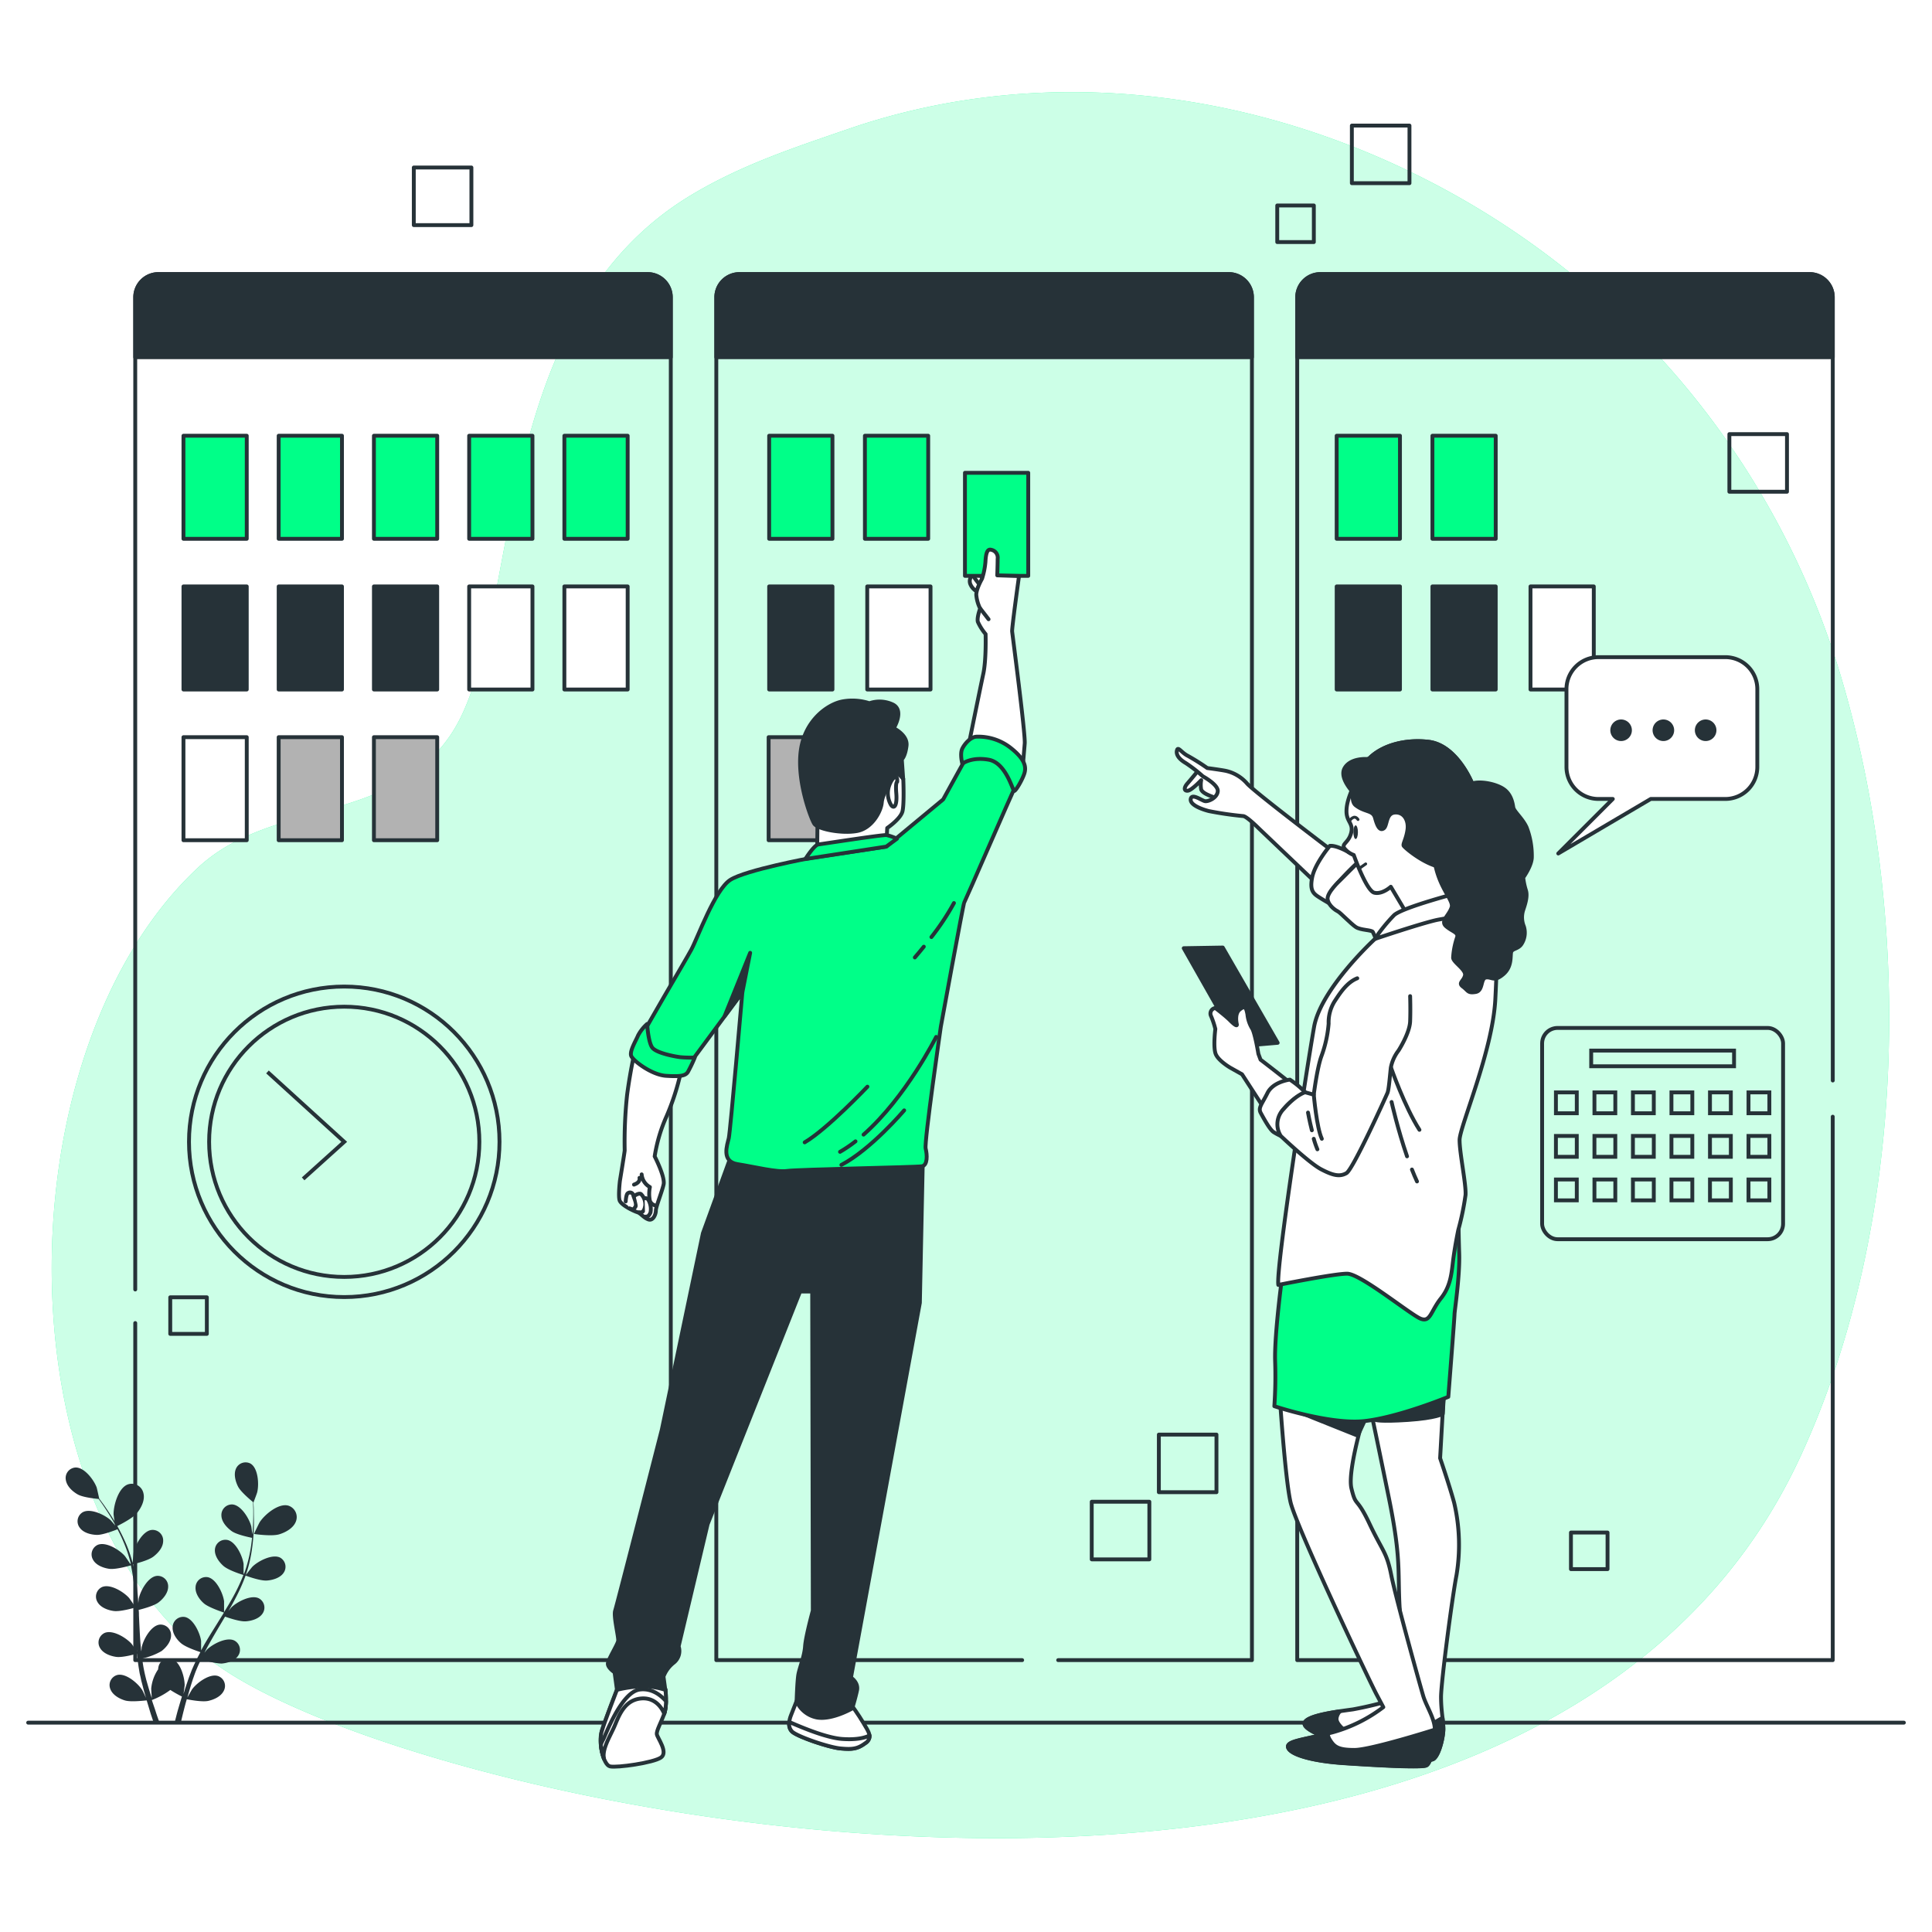 <svg xmlns="http://www.w3.org/2000/svg" xmlns:svgjs="http://svgjs.com/svgjs" xmlns:xlink="http://www.w3.org/1999/xlink" id="freepik_stories-kanban-method" class="animated" version="1.1" viewBox="0 0 500 500"><style>@keyframes wind{0%{transform:rotate(0deg)}25%{transform:rotate(1deg)}75%{transform:rotate(-1deg)}}@keyframes floating{0%{opacity:1;transform:translateY(0)}50%{transform:translateY(-10px)}}@keyframes heartbeat{0%,30%,40%,60%{transform:scale(1)}10%,50%{transform:scale(1.1)}}svg#freepik_stories-kanban-method:not(.animated) .animable{opacity:0}svg#freepik_stories-kanban-method.animated #freepik--background-simple--inject-559{animation:6s Infinite linear wind;animation-delay:0s}svg#freepik_stories-kanban-method.animated #freepik--Graphics--inject-559{animation:6s Infinite linear floating;animation-delay:0s}svg#freepik_stories-kanban-method.animated #freepik--Clock--inject-559{animation:6s Infinite linear spin;animation-delay:0s}svg#freepik_stories-kanban-method.animated #freepik--Plants--inject-559{animation:6s Infinite linear wind;animation-delay:0s}svg#freepik_stories-kanban-method.animated #freepik--speech-bubble--inject-559{animation:3s Infinite linear heartbeat;animation-delay:0s}svg#freepik_stories-kanban-method.animated #freepik--character-2--inject-559{animation:3s Infinite linear wind;animation-delay:0s}svg#freepik_stories-kanban-method.animated #freepik--character-1--inject-559{animation:6s Infinite linear wind;animation-delay:0s}</style><g id="freepik--background-simple--inject-559" class="animable" style="transform-origin:251.148px 249.78px"><path d="M465.74,377.39c27.81-59.69,29.68-139.22,10.48-203A212.44,212.44,0,0,0,380.43,52.7c-49.3-28.93-108.06-37.54-161-19.28-13.92,4.8-27.47,9.2-40.59,17.09-53.78,32.34-43.4,112-62.27,139.76-15.88,23.32-46.24,16.45-65.38,34.32C-.4,272.82-.53,394.73,59.06,432.83,122.28,473.26,396.86,525.24,465.74,377.39Z" style="fill:#0f8;transform-origin:251.148px 249.78px" id="elzwcdu76k5eh" class="animable"/><g id="elw0c5h83wddh"><path d="M465.74,377.39c27.81-59.69,29.68-139.22,10.48-203A212.44,212.44,0,0,0,380.43,52.7c-49.3-28.93-108.06-37.54-161-19.28-13.92,4.8-27.47,9.2-40.59,17.09-53.78,32.34-43.4,112-62.27,139.76-15.88,23.32-46.24,16.45-65.38,34.32C-.4,272.82-.53,394.73,59.06,432.83,122.28,473.26,396.86,525.24,465.74,377.39Z" style="fill:#fff;opacity:.8;transform-origin:251.148px 249.78px" class="animable"/></g></g><g id="freepik--Floor--inject-559" class="animable" style="transform-origin:250.005px 445.82px"><line id="eld1wk4eyrma" x1="7.29" x2="492.72" y1="445.82" y2="445.82" style="fill:none;stroke:#263238;stroke-linecap:round;stroke-linejoin:round;transform-origin:250.005px 445.82px" class="animable"/></g><g id="freepik--Graphics--inject-559" class="animable" style="transform-origin:253.828px 218.732px"><g id="el1cn2n4wbt4q"><rect width="14.91" height="14.91" x="349.86" y="32.5" style="fill:none;stroke:#263238;stroke-linecap:round;stroke-linejoin:round;transform-origin:357.315px 39.955px;transform:rotate(-45deg)" class="animable"/></g><g id="eljj7wovd8xt"><rect width="14.91" height="14.91" x="447.56" y="112.35" style="fill:none;stroke:#263238;stroke-linecap:round;stroke-linejoin:round;transform-origin:455.015px 119.805px;transform:rotate(-45deg)" class="animable"/></g><g id="elek308vngu7b"><rect width="14.91" height="14.91" x="107.09" y="43.35" style="fill:none;stroke:#263238;stroke-linecap:round;stroke-linejoin:round;transform-origin:114.545px 50.805px;transform:rotate(-45deg)" class="animable"/></g><g id="elba3wyvcz5yq"><rect width="14.91" height="14.91" x="282.54" y="388.65" style="fill:none;stroke:#263238;stroke-linecap:round;stroke-linejoin:round;transform-origin:289.995px 396.105px;transform:rotate(-45deg)" class="animable"/></g><g id="el7wdx3w8tziw"><rect width="14.91" height="14.91" x="299.91" y="371.27" style="fill:none;stroke:#263238;stroke-linecap:round;stroke-linejoin:round;transform-origin:307.365px 378.725px;transform:rotate(-45deg)" class="animable"/></g><g id="elw5zt6m22ixh"><rect width="9.47" height="9.47" x="330.55" y="53.18" style="fill:none;stroke:#263238;stroke-linecap:round;stroke-linejoin:round;transform-origin:335.285px 57.915px;transform:rotate(-45deg)" class="animable"/></g><g id="elsqcfjmcqfvd"><rect width="9.47" height="9.47" x="44.06" y="335.74" style="fill:none;stroke:#263238;stroke-linecap:round;stroke-linejoin:round;transform-origin:48.795px 340.475px;transform:rotate(-45deg)" class="animable"/></g><g id="eleb88dukiy1k"><rect width="9.47" height="9.47" x="406.56" y="396.62" style="fill:none;stroke:#263238;stroke-linecap:round;stroke-linejoin:round;transform-origin:411.295px 401.355px;transform:rotate(-45deg)" class="animable"/></g></g><g id="freepik--Calendar--inject-559" class="animable" style="transform-origin:430.28px 293.37px"><rect id="elguz0030i3zq" width="62.36" height="54.68" x="399.1" y="266.03" class="animable" rx="4" style="fill:none;stroke:#263238;stroke-miterlimit:10;transform-origin:430.28px 293.37px"/><rect id="elpxmpg43lftq" width="5.4" height="5.4" x="402.67" y="282.71" style="fill:none;stroke:#263238;stroke-miterlimit:10;transform-origin:405.37px 285.41px" class="animable"/><rect id="elsjur1p6pa1" width="5.4" height="5.4" x="412.64" y="282.71" style="fill:none;stroke:#263238;stroke-miterlimit:10;transform-origin:415.34px 285.41px" class="animable"/><rect id="el2mx9fgdl0st" width="5.4" height="5.4" x="422.6" y="282.71" style="fill:none;stroke:#263238;stroke-miterlimit:10;transform-origin:425.3px 285.41px" class="animable"/><rect id="elpehttuki67" width="5.4" height="5.4" x="432.57" y="282.71" style="fill:none;stroke:#263238;stroke-miterlimit:10;transform-origin:435.27px 285.41px" class="animable"/><rect id="el6ekaqbexlwv" width="5.4" height="5.4" x="442.54" y="282.71" style="fill:none;stroke:#263238;stroke-miterlimit:10;transform-origin:445.24px 285.41px" class="animable"/><rect id="elf6n8mxlu28d" width="5.4" height="5.4" x="452.51" y="282.71" style="fill:none;stroke:#263238;stroke-miterlimit:10;transform-origin:455.21px 285.41px" class="animable"/><rect id="elj88u1b2ftvl" width="5.4" height="5.4" x="402.67" y="293.98" style="fill:none;stroke:#263238;stroke-miterlimit:10;transform-origin:405.37px 296.68px" class="animable"/><rect id="el0g9n5kaj8biq" width="5.4" height="5.4" x="412.64" y="293.98" style="fill:none;stroke:#263238;stroke-miterlimit:10;transform-origin:415.34px 296.68px" class="animable"/><rect id="elfmdbt78a0iu" width="5.4" height="5.4" x="422.6" y="293.98" style="fill:none;stroke:#263238;stroke-miterlimit:10;transform-origin:425.3px 296.68px" class="animable"/><rect id="el6xfhgzu8vc" width="5.4" height="5.4" x="432.57" y="293.98" style="fill:none;stroke:#263238;stroke-miterlimit:10;transform-origin:435.27px 296.68px" class="animable"/><rect id="elfsdl8zeqc8u" width="5.4" height="5.4" x="442.54" y="293.98" style="fill:none;stroke:#263238;stroke-miterlimit:10;transform-origin:445.24px 296.68px" class="animable"/><rect id="elycat2redpg" width="5.4" height="5.4" x="452.51" y="293.98" style="fill:none;stroke:#263238;stroke-miterlimit:10;transform-origin:455.21px 296.68px" class="animable"/><rect id="el91lfhgogsta" width="5.4" height="5.4" x="402.67" y="305.25" style="fill:none;stroke:#263238;stroke-miterlimit:10;transform-origin:405.37px 307.95px" class="animable"/><rect id="elmi72i3w3dcm" width="5.4" height="5.4" x="412.64" y="305.25" style="fill:none;stroke:#263238;stroke-miterlimit:10;transform-origin:415.34px 307.95px" class="animable"/><rect id="elh2kbugws564" width="5.4" height="5.4" x="422.6" y="305.25" style="fill:none;stroke:#263238;stroke-miterlimit:10;transform-origin:425.3px 307.95px" class="animable"/><rect id="ellhvb8lfctjf" width="5.4" height="5.4" x="432.57" y="305.25" style="fill:none;stroke:#263238;stroke-miterlimit:10;transform-origin:435.27px 307.95px" class="animable"/><rect id="eldnwnj9alcd" width="5.4" height="5.4" x="442.54" y="305.25" style="fill:none;stroke:#263238;stroke-miterlimit:10;transform-origin:445.24px 307.95px" class="animable"/><rect id="eliwq74zpjf8" width="5.4" height="5.4" x="452.51" y="305.25" style="fill:none;stroke:#263238;stroke-miterlimit:10;transform-origin:455.21px 307.95px" class="animable"/><rect id="elk2nmlykkbq" width="36.97" height="4.06" x="411.8" y="271.89" style="fill:none;stroke:#263238;stroke-miterlimit:10;transform-origin:430.285px 273.92px" class="animable"/></g><g id="freepik--Clock--inject-559" class="animable animator-active" style="transform-origin:89.09px 295.5px"><g id="elqy8yzffuyue"><circle cx="89.09" cy="295.5" r="40.18" style="fill:none;stroke:#263238;stroke-miterlimit:10;transform-origin:89.09px 295.5px;transform:rotate(-45deg)" class="animable"/></g><circle cx="89.09" cy="295.5" r="34.97" style="fill:none;stroke:#263238;stroke-miterlimit:10;transform-origin:89.09px 295.5px" id="elr3vjuse93v" class="animable"/><polyline points="78.45 305.09 89.09 295.5 69.22 277.42" style="fill:none;stroke:#263238;stroke-miterlimit:10;transform-origin:79.155px 291.255px" id="elrrkjg229oip" class="animable"/></g><g id="freepik--Plants--inject-559" class="animable" style="transform-origin:46.891px 412.155px"><path d="M72.23,397.09c-2,.58-6.5-.1-6.51-.1s1.36-2.86,1.46-3c1.27-2,4.86-5,7.38-4.35a3.11,3.11,0,0,1,2,4.16C75.9,395.5,73.9,396.59,72.23,397.09Z" style="fill:#263238;transform-origin:71.256px 393.437px" id="el7eeen5hp3ky" class="animable"/><path d="M29.84,395.19s-.45-3.13-.45-3.34c0-2.33,1.27-6.86,3.75-7.7a3.1,3.1,0,0,1,4,2.38c.41,1.8-.65,3.81-1.77,5.14C34,393.24,29.84,395.18,29.84,395.19Z" style="fill:#263238;transform-origin:33.31px 389.595px" id="eladiuqfdesnm" class="animable"/><path d="M20.12,386.76c1.37.77,4.61,1.1,5.41,1.17.4.55.82,1.14,1.28,1.81.78,1.17,1.66,2.5,2.51,4,.23.4.46.84.69,1.27-.54-.64-1.29-1.5-1.37-1.58-1.51-1.39-5.24-3.19-7.24-2.06a2.72,2.72,0,0,0-.76,4c.93,1.32,2.87,1.81,4.4,1.86s4.7-1.19,5.37-1.46c.5,1,1,1.93,1.43,3a34.56,34.56,0,0,1,2,5.92l-.12.05c-.43-.65-1.35-2-1.44-2.08-1.34-1.55-4.85-3.75-7-2.85a2.72,2.72,0,0,0-1.19,3.87c.78,1.42,2.66,2.11,4.17,2.33,1.75.25,5.48-.86,5.62-.9a46.69,46.69,0,0,1,.89,6.15c.13,1.53.19,3.08.24,4.64-.28-.46-1.49-2.22-1.59-2.33-1.35-1.55-4.86-3.75-7-2.85a2.73,2.73,0,0,0-1.2,3.87c.79,1.42,2.66,2.12,4.18,2.33,1.7.25,5.29-.8,5.59-.89,0,.71.05,1.42.06,2.13.06,2.32.11,4.64.23,6.93,0,.8.11,1.58.17,2.36-.44-.68-1.29-1.9-1.37-2-1.35-1.55-4.86-3.75-7-2.85a2.73,2.73,0,0,0-1.2,3.87c.79,1.42,2.66,2.11,4.18,2.33s4.55-.59,5.4-.84c.12,1.31.27,2.59.48,3.86.1.54.16,1.1.29,1.61s.23,1,.34,1.55c.28,1,.52,2,.8,3,.14.49.28.95.42,1.43-.35-.76-.93-2-1-2.05-1.1-1.74-4.24-4.44-6.46-3.87a2.71,2.71,0,0,0-1.77,3.64c.56,1.52,2.31,2.5,3.77,2.94,1.62.49,5.2,0,5.64,0,.34,1.16.69,2.29,1,3.34.28.86.55,1.66.82,2.44h1.51c-.33-.9-.68-1.86-1-2.88s-.67-1.94-1-3a20,20,0,0,0,4.78-2.61,30.13,30.13,0,0,0,3,1.7c-.35,1.16-.69,2.29-1,3.36s-.62,2.35-.89,3.41H46.8c.22-1,.46-2,.73-3.07s.51-2,.81-3c.44.09,4,.8,5.61.42s3.3-1.19,4-2.67a2.71,2.71,0,0,0-1.51-3.75c-2.18-.73-5.5,1.75-6.71,3.41-.08.1-.86,1.46-1.24,2.16.18-.63.35-1.26.55-1.92.27-.95.59-1.94.9-2.9.18-.49.35-1,.53-1.49s.4-1,.6-1.48c.31-.72.66-1.45,1-2.18a17.23,17.23,0,0,0,5.22,1.17c1.53-.11,3.45-.68,4.33-2a2.72,2.72,0,0,0-.93-3.94c-2-1.05-5.7.9-7.15,2.35l-.64.8c.36-.71.72-1.41,1.12-2.11,1.11-2,2.3-4,3.49-6,.25-.42.49-.84.74-1.25.79.29,3.81,1.33,5.36,1.22s3.45-.68,4.33-2a2.72,2.72,0,0,0-.92-3.94c-2-1.05-5.71.9-7.16,2.36-.05.05-.37.45-.74.91.63-1.09,1.25-2.19,1.82-3.3a46.69,46.69,0,0,0,2.62-5.87c.28.11,3.79,1.41,5.52,1.28,1.52-.11,3.44-.68,4.32-2a2.72,2.72,0,0,0-.92-3.94c-2-1-5.7.91-7.15,2.36-.11.1-1.28,1.57-1.68,2.11l0-.07a35.13,35.13,0,0,0,1.49-6.12,49,49,0,0,0,.54-5.61c.08-1.75,0-3.34,0-4.76,0-.77-.06-1.47-.1-2.12l0,0s1-2.59,1-2.77c.48-2,.24-6.13-1.72-7.33A2.72,2.72,0,0,0,61.11,380c-.7,1.46-.19,3.39.51,4.75s3.24,3.46,3.87,4c0,.67.05,1.4.06,2.2,0,1.42,0,3-.12,4.74,0,.47-.08,1-.12,1.44-.1-.82-.25-1.95-.27-2.06-.5-2-2.61-5.56-4.91-5.72a2.73,2.73,0,0,0-2.83,2.9c.05,1.62,1.4,3.09,2.65,4s4.57,1.6,5.28,1.74c-.11,1.07-.24,2.16-.45,3.29a35.55,35.55,0,0,1-1.61,6l-.13,0c0-.77,0-2.4,0-2.53-.27-2-2-5.81-4.25-6.22A2.72,2.72,0,0,0,55.62,401c-.13,1.62,1.05,3.24,2.19,4.25,1.32,1.18,5,2.31,5.19,2.35a48.41,48.41,0,0,1-2.65,5.62c-.74,1.35-1.54,2.68-2.36,4,0-.54,0-2.68,0-2.83-.27-2-2-5.81-4.25-6.22a2.72,2.72,0,0,0-3.13,2.57c-.12,1.61,1,3.23,2.2,4.25s4.85,2.25,5.15,2.34c-.37.6-.74,1.21-1.12,1.81-1.23,2-2.47,3.93-3.64,5.91-.4.68-.77,1.37-1.15,2.06,0-.81,0-2.3,0-2.42-.26-2-2-5.81-4.24-6.22a2.72,2.72,0,0,0-3.13,2.56c-.13,1.62,1,3.24,2.19,4.25s4.13,2,5,2.29c-.61,1.15-1.2,2.3-1.73,3.47-.21.51-.46,1-.64,1.51l-.57,1.48c-.35,1-.68,2-1,2.94-.15.49-.29.95-.44,1.42.13-.82.3-2.13.3-2.25,0-2.05-1.08-6-3.25-6.79A2.71,2.71,0,0,0,41,431.43a3.09,3.09,0,0,0-.08.6,10.52,10.52,0,0,0-1.79,5c0,.13.1,1.69.16,2.48-.2-.62-.4-1.24-.6-1.9-.29-.94-.57-1.94-.85-2.92-.12-.5-.25-1-.37-1.54s-.21-1-.32-1.56c-.14-.77-.25-1.57-.36-2.37a17.26,17.26,0,0,0,5-1.91c1.21-.93,2.5-2.46,2.48-4.08a2.71,2.71,0,0,0-2.94-2.78c-2.28.25-4.26,3.9-4.67,5.91,0,.06,0,.5-.1,1-.08-.78-.17-1.57-.23-2.37-.16-2.27-.26-4.58-.37-6.9,0-.49,0-1-.08-1.45.83-.2,3.92-1,5.15-1.94s2.5-2.47,2.49-4.09a2.71,2.71,0,0,0-2.95-2.77c-2.28.25-4.25,3.89-4.66,5.9,0,.08-.07.59-.12,1.17-.07-1.25-.17-2.51-.3-3.75a46.33,46.33,0,0,0-1.06-6.34c.3-.06,3.94-.92,5.31-2s2.5-2.47,2.49-4.09a2.73,2.73,0,0,0-3-2.78c-2.28.26-4.25,3.9-4.66,5.91,0,.14-.2,2-.24,2.69a.17.17,0,0,0,0-.07,35.42,35.42,0,0,0-2.14-5.93,48.92,48.92,0,0,0-2.64-5c-.89-1.5-1.8-2.82-2.61-4l-1.26-1.71h0s-.6-2.71-.66-2.88c-.7-1.93-3.18-5.25-5.48-5.17a2.72,2.72,0,0,0-2.51,3.18C17.29,384.68,18.79,386,20.12,386.76Z" style="fill:#263238;transform-origin:45.44px 412.155px" id="eldj21d8709m" class="animable"/></g><g id="freepik--kanban-method--inject-559" class="animable" style="transform-origin:254.66px 250.285px"><path d="M474.31,289V429.64H335.72V76.93a6,6,0,0,1,6-6h126.6a6,6,0,0,1,6,6v202.7" style="fill:none;stroke:#263238;stroke-linecap:round;stroke-linejoin:round;transform-origin:405.02px 250.285px" id="el3js6f6kjaar" class="animable"/><path d="M341.72,70.93h126.6a6,6,0,0,1,6,6V92.45a0,0,0,0,1,0,0H335.72a0,0,0,0,1,0,0V76.93A6,6,0,0,1,341.72,70.93Z" style="fill:#263238;stroke:#263238;stroke-linecap:round;stroke-linejoin:round;transform-origin:405.02px 81.69px" id="elbn6erb7wf9e" class="animable"/><path d="M264.53,429.64H185.38V76.93a6,6,0,0,1,6-6H318a6,6,0,0,1,6,6V429.64H273.86" style="fill:none;stroke:#263238;stroke-linecap:round;stroke-linejoin:round;transform-origin:254.69px 250.285px" id="el0fz4t4ygcv5h" class="animable"/><path d="M191.37,70.93H318a6,6,0,0,1,6,6V92.45a0,0,0,0,1,0,0H185.38a0,0,0,0,1,0,0V76.93A6,6,0,0,1,191.37,70.93Z" style="fill:#263238;stroke:#263238;stroke-linecap:round;stroke-linejoin:round;transform-origin:254.69px 81.69px" id="el6io0bhhmnh6" class="animable"/><path d="M35,333.71V76.93a6,6,0,0,1,6-6h126.6a6,6,0,0,1,6,6V429.64H35V342.41" style="fill:none;stroke:#263238;stroke-linecap:round;stroke-linejoin:round;transform-origin:104.3px 250.285px" id="el760r6iv8qdk" class="animable"/><path d="M41,70.93h126.6a6,6,0,0,1,6,6V92.45a0,0,0,0,1,0,0H35a0,0,0,0,1,0,0V76.93A6,6,0,0,1,41,70.93Z" style="fill:#263238;stroke:#263238;stroke-linecap:round;stroke-linejoin:round;transform-origin:104.3px 81.69px" id="elb47r2klx9y" class="animable"/><rect id="el188v619rfvx" width="16.38" height="26.67" x="345.93" y="112.77" style="fill:#0f8;stroke:#263238;stroke-linecap:round;stroke-linejoin:round;transform-origin:354.12px 126.105px" class="animable"/><rect id="el3wefp78sksg" width="16.38" height="26.67" x="370.71" y="112.77" style="fill:#0f8;stroke:#263238;stroke-linecap:round;stroke-linejoin:round;transform-origin:378.9px 126.105px" class="animable"/><rect id="elb44uykye81a" width="16.38" height="26.67" x="345.93" y="151.77" style="fill:#263238;stroke:#263238;stroke-linecap:round;stroke-linejoin:round;transform-origin:354.12px 165.105px" class="animable"/><rect id="elrdrs8x7gd5p" width="16.38" height="26.67" x="370.71" y="151.77" style="fill:#263238;stroke:#263238;stroke-linecap:round;stroke-linejoin:round;transform-origin:378.9px 165.105px" class="animable"/><rect id="el67deu3vmznu" width="16.38" height="26.67" x="396.09" y="151.77" style="fill:#fff;stroke:#263238;stroke-linecap:round;stroke-linejoin:round;transform-origin:404.28px 165.105px" class="animable"/><rect id="elkjghs8mm93" width="16.38" height="26.67" x="199.06" y="112.77" style="fill:#0f8;stroke:#263238;stroke-linecap:round;stroke-linejoin:round;transform-origin:207.25px 126.105px" class="animable"/><rect id="elobmjjj2dpho" width="16.38" height="26.67" x="223.84" y="112.77" style="fill:#0f8;stroke:#263238;stroke-linecap:round;stroke-linejoin:round;transform-origin:232.03px 126.105px" class="animable"/><rect id="ell7i2ypulye" width="16.38" height="26.67" x="199.06" y="151.77" style="fill:#263238;stroke:#263238;stroke-linecap:round;stroke-linejoin:round;transform-origin:207.25px 165.105px" class="animable"/><rect id="el3yuatptzi5k" width="16.38" height="26.67" x="224.44" y="151.77" style="fill:#fff;stroke:#263238;stroke-linecap:round;stroke-linejoin:round;transform-origin:232.63px 165.105px" class="animable"/><rect id="elh8lbqvlhn5m" width="16.38" height="26.67" x="198.92" y="190.78" style="fill:#b2b2b2;stroke:#263238;stroke-linecap:round;stroke-linejoin:round;transform-origin:207.11px 204.115px" class="animable"/><rect id="el47o667t15wc" width="16.38" height="26.67" x="47.48" y="112.77" style="fill:#0f8;stroke:#263238;stroke-linecap:round;stroke-linejoin:round;transform-origin:55.67px 126.105px" class="animable"/><rect id="elwv3iog68l2" width="16.38" height="26.67" x="72.12" y="112.77" style="fill:#0f8;stroke:#263238;stroke-linecap:round;stroke-linejoin:round;transform-origin:80.31px 126.105px" class="animable"/><rect id="elp155ojdim58" width="16.38" height="26.67" x="96.77" y="112.77" style="fill:#0f8;stroke:#263238;stroke-linecap:round;stroke-linejoin:round;transform-origin:104.96px 126.105px" class="animable"/><rect id="elokfy08q9y59" width="16.38" height="26.67" x="121.42" y="112.77" style="fill:#0f8;stroke:#263238;stroke-linecap:round;stroke-linejoin:round;transform-origin:129.61px 126.105px" class="animable"/><rect id="elm8tiolld2q" width="16.38" height="26.67" x="146.06" y="112.77" style="fill:#0f8;stroke:#263238;stroke-linecap:round;stroke-linejoin:round;transform-origin:154.25px 126.105px" class="animable"/><rect id="eli85p9hoi8s" width="16.38" height="26.67" x="47.48" y="151.77" style="fill:#263238;stroke:#263238;stroke-linecap:round;stroke-linejoin:round;transform-origin:55.67px 165.105px" class="animable"/><rect id="el4y60oge5xgq" width="16.38" height="26.67" x="72.12" y="151.77" style="fill:#263238;stroke:#263238;stroke-linecap:round;stroke-linejoin:round;transform-origin:80.31px 165.105px" class="animable"/><rect id="eljg7mr2ba8uq" width="16.38" height="26.67" x="96.77" y="151.77" style="fill:#263238;stroke:#263238;stroke-linecap:round;stroke-linejoin:round;transform-origin:104.96px 165.105px" class="animable"/><rect id="elcxuc4kutgs" width="16.38" height="26.67" x="121.42" y="151.77" style="fill:#fff;stroke:#263238;stroke-linecap:round;stroke-linejoin:round;transform-origin:129.61px 165.105px" class="animable"/><rect id="el13qh8v5s36o" width="16.38" height="26.67" x="146.06" y="151.77" style="fill:#fff;stroke:#263238;stroke-linecap:round;stroke-linejoin:round;transform-origin:154.25px 165.105px" class="animable"/><rect id="el2h9dbywleqp" width="16.38" height="26.67" x="47.48" y="190.78" style="fill:#fff;stroke:#263238;stroke-linecap:round;stroke-linejoin:round;transform-origin:55.67px 204.115px" class="animable"/><rect id="elo9flguujybh" width="16.38" height="26.67" x="72.12" y="190.78" style="fill:#b2b2b2;stroke:#263238;stroke-linecap:round;stroke-linejoin:round;transform-origin:80.31px 204.115px" class="animable"/><rect id="elvte8qcgrjod" width="16.38" height="26.67" x="96.77" y="190.78" style="fill:#b2b2b2;stroke:#263238;stroke-linecap:round;stroke-linejoin:round;transform-origin:104.96px 204.115px" class="animable"/></g><g id="freepik--speech-bubble--inject-559" class="animable" style="transform-origin:429.035px 195.475px"><path d="M446.52,170.07H413.68a8.28,8.28,0,0,0-8.28,8.28v20.14a8.28,8.28,0,0,0,8.28,8.28h3.71l-14.11,14.11,23.93-14.11h19.31a8.28,8.28,0,0,0,8.27-8.28V178.35A8.28,8.28,0,0,0,446.52,170.07Z" style="fill:#fff;stroke:#263238;stroke-linecap:round;stroke-linejoin:round;transform-origin:429.035px 195.475px" id="elaksd7oclcm" class="animable"/><path d="M422.33,189a2.79,2.79,0,1,0-2.79,2.78A2.79,2.79,0,0,0,422.33,189Z" style="fill:#263238;transform-origin:419.54px 188.99px" id="elzudxnwd8dco" class="animable"/><path d="M433.27,189a2.79,2.79,0,1,0-2.79,2.78A2.79,2.79,0,0,0,433.27,189Z" style="fill:#263238;transform-origin:430.48px 188.99px" id="eldkrttitwpz4" class="animable"/><path d="M444.21,189a2.79,2.79,0,1,0-2.79,2.78A2.79,2.79,0,0,0,444.21,189Z" style="fill:#263238;transform-origin:441.42px 188.99px" id="ell9c2ipc3a1c" class="animable"/></g><g id="freepik--character-2--inject-559" class="animable" style="transform-origin:350.49px 324.484px"><path d="M310.16,199.34s-1.86,2.29-2.86,3.43-.86,2,.14,1.86,3.43-2.72,3.43-2.72a6.75,6.75,0,0,0,0,2.43c.29.72,1.43,1.29,2.57,1.72s2.43,1.28,2.86.28-.14-3.86-.14-3.86Z" style="fill:#fff;stroke:#263238;stroke-linecap:round;stroke-linejoin:round;transform-origin:311.538px 203.074px" id="elx808uwwwnxo" class="animable"/><path d="M344.59,220.06s-20-15.15-21.86-17.29a10.19,10.19,0,0,0-5.57-3.29c-1.43-.28-4.72-.71-4.72-.71a56.15,56.15,0,0,0-5-3.14c-1.71-.86-2.57-2.57-2.85-1.43s.57,2.28,2.28,3.28a37.17,37.17,0,0,1,4.43,3.43s4,2.15,3.86,3.86-2.43,2.71-3.29,2.57-3.43-2.14-3.71-.57,3,2.71,4.71,3.14a88.14,88.14,0,0,0,8.86,1.29c.86,0,4,3.14,4,3.14l15,14.29Z" style="fill:#fff;stroke:#263238;stroke-linecap:round;stroke-linejoin:round;transform-origin:324.564px 211.225px" id="eljbqlyym1a2" class="animable"/><path d="M344.16,218.91s-3.86,4.57-4.57,8.15.42,4.28,2,5.28,3.42,2,3.42,2-1.71-2.71,1.72-6.43a75.2,75.2,0,0,1,5.43-5.43S346.73,218.63,344.16,218.91Z" style="fill:#fff;stroke:#263238;stroke-linecap:round;stroke-linejoin:round;transform-origin:345.767px 226.618px" id="elz6rbkybyx9e" class="animable"/><path d="M346.73,227.91s-3.43,3.15-3.14,4.86,2.14,2.86,2.71,3.14,3.29,3.14,4.57,4,4.14.72,4.43,1.29,1.43,3.28,1.43,3.28,6.57-6,8.14-9.43.14-7.14-1.86-9.28-8.14-3.86-8.85-4-2,.71-2,.71Z" style="fill:#fff;stroke:#263238;stroke-linecap:round;stroke-linejoin:round;transform-origin:354.556px 233.117px" id="elb0qxl32lh7" class="animable"/><path d="M354.17,362.27s1.41,6.46,5.24,25.24,1.82,19.78,3.24,33.71-.61,18.17-.61,18.17a92.7,92.7,0,0,1-11.91,3c-4.44.61-12.32,1.61-12.52,3.63s9.29,5.45,17.77,6.67,14.33,3.63,15.74,2.42,2.43-5.65,2.43-7.67-.61-4.65-.61-8.28,2.83-25.44,4-31.5a47.87,47.87,0,0,0-.61-18.77c-1.21-4.44-3.63-11.51-3.63-11.51l1-17.77Z" style="fill:#fff;stroke:#263238;stroke-linecap:round;stroke-linejoin:round;transform-origin:357.598px 407.525px" id="elq1afh1gw9je" class="animable"/><path d="M356,367.48s1.09.49,8.39,0,9-1.58,9-1.58l.38-6.26Z" style="fill:#263238;stroke:#263238;stroke-linecap:round;stroke-linejoin:round;transform-origin:364.885px 363.669px" id="el6y4vs9hzcgi" class="animable"/><path d="M350.33,449.49s-4.44-2.63-4.44-4.65a3.13,3.13,0,0,1,.89-1.95c-4.21.63-9,1.59-9.17,3.16-.2,2,9.29,5.45,17.77,6.67s14.33,3.63,15.74,2.42,2.43-5.65,2.43-7.67a27.76,27.76,0,0,0-.23-2.89c-1.47.81-3.46,2.07-4.82,2.89C366.48,448.68,350.33,449.49,350.33,449.49Z" style="fill:#263238;stroke:#263238;stroke-linecap:round;stroke-linejoin:round;transform-origin:355.578px 449.18px" id="el2uqr3rdm27k" class="animable"/><path d="M331.15,360.65s1.41,21.81,2.83,28.07,20.39,46.23,22.2,49.66l1.82,3.43a38.49,38.49,0,0,1-12.92,6.46c-7.47,2-12.31,2.23-11.71,4s5.86,3.43,14.34,4,20,1.21,21.4.61,2.22-6.46,2.22-9.29-2.22-6.06-3-8.68-7.07-25.24-8.28-31.3-2.22-6.05-5.65-13.32-3.43-4-4.65-9.09,4.45-23,4.45-23Z" style="fill:#fff;stroke:#263238;stroke-linecap:round;stroke-linejoin:round;transform-origin:351.24px 408.886px" id="ela4k465u5fv8" class="animable"/><polygon points="336.32 365.52 351.38 371.55 353.16 367.72 336.32 365.52" style="fill:#263238;stroke:#263238;stroke-linecap:round;stroke-linejoin:round;transform-origin:344.74px 368.535px" id="ellfnharsnx" class="animable"/><path d="M344.07,450.09a3.16,3.16,0,0,1-.43-1.44c-6.64,1.68-10.83,2-10.27,3.66s5.86,3.43,14.34,4,20,1.21,21.4.61,2.22-6.46,2.22-9.29c0,0-16.56,5.25-20.8,5.25S345.28,452.11,344.07,450.09Z" style="fill:#263238;stroke:#263238;stroke-linecap:round;stroke-linejoin:round;transform-origin:352.325px 452.396px" id="el402sk81yr8l" class="animable"/><path d="M332,329s-2.22,16.15-2,23.21a113.47,113.47,0,0,1-.2,11.71s14.53,4.85,23.42,3.84,21.6-6.26,21.6-6.26,1.61-20.59,1.61-21.4,1.4-9.76,1.21-15.75-.2-10.09-.2-10.09-19.78,4.84-26.65,4.24-16.55-1-16.55-1Z" style="fill:#0f8;stroke:#263238;stroke-linecap:round;stroke-linejoin:round;transform-origin:353.729px 341.079px" id="eljxrjl2me5bj" class="animable"/><path d="M355.83,243s-14,12.84-15.75,22.77-9.93,62.49-9.25,66.77c0,0,14.38-2.91,17.81-2.91s16.43,10.61,19,11.64,2.57-1.88,5.31-5.31,2.74-7.19,3.25-10.78,1.2-6.85,1.2-6.85a70.19,70.19,0,0,0,1.88-9.08c.18-2.74-1.54-10.78-1.54-14.21s8.56-22.94,9.25-36.46.34-16.44.34-16.44L385.62,235S360.79,239.06,355.83,243Z" style="fill:#fff;stroke:#263238;stroke-linecap:round;stroke-linejoin:round;transform-origin:359.104px 288.24px" id="elhvarpqqr86" class="animable"/><path d="M360,276.32s3.54,10.14,7.35,16.08" style="fill:#fff;stroke:#263238;stroke-linecap:round;stroke-linejoin:round;transform-origin:363.675px 284.36px" id="el3qywo53sfch" class="animable"/><path d="M365.41,302.67c.42,1.07.85,2.11,1.31,3.09" style="fill:#fff;stroke:#263238;stroke-linecap:round;stroke-linejoin:round;transform-origin:366.065px 304.215px" id="el5m10ynl1cw8" class="animable"/><path d="M360.14,285.19s1.58,7.05,4,14.07" style="fill:#fff;stroke:#263238;stroke-linecap:round;stroke-linejoin:round;transform-origin:362.14px 292.225px" id="elg5ftrond2p7" class="animable"/><path d="M381,202.76s-3.94-9.93-11.3-10.79-14.73,1.72-17.3,7-3.93,8.22-3.93,11,1.88,3.08,1.19,5.65-2.56,2.74-1.71,3.94a5.4,5.4,0,0,0,2.4,1.71s3.25,9.25,5.31,9.76,4.28-1.54,4.28-1.54l3.76,6.33L377.4,232s-1.37-11.47-.51-14.38,5.31-7,5.65-9.25S381,202.76,381,202.76Z" style="fill:#fff;stroke:#263238;stroke-linecap:round;stroke-linejoin:round;transform-origin:365.157px 213.814px" id="elofzhalg4i4" class="animable"/><path d="M351.43,215.36c0,1-.26,1.77-.59,1.77s-.58-.79-.58-1.77.26-1.76.58-1.76S351.43,214.39,351.43,215.36Z" style="fill:#263238;transform-origin:350.845px 215.365px" id="elras6l1d8be" class="animable"/><path d="M349.27,212.42s1.17-1.84,2.18-.33" style="fill:#fff;stroke:#263238;stroke-linecap:round;stroke-linejoin:round;stroke-width:.75px;transform-origin:350.36px 211.957px" id="elmxz7bcny56g" class="animable"/><line id="el4vqlj9shaxm" x1="351.77" x2="353.44" y1="224.75" y2="223.58" style="fill:#fff;stroke:#263238;stroke-linecap:round;stroke-linejoin:round;stroke-width:.75px;transform-origin:352.605px 224.165px" class="animable"/><path d="M378.26,230.84s-15.24,3.94-17.47,6a43.79,43.79,0,0,0-5,6.17s12.67-4.28,16.43-5l7.54-1.37A44,44,0,0,0,378.26,230.84Z" style="fill:#fff;stroke:#263238;stroke-linecap:round;stroke-linejoin:round;transform-origin:367.775px 236.925px" id="elbc46pv66rgi" class="animable"/><path d="M381,202.76s-3.94-9.93-11.3-10.79c-6-.69-11.95.87-15.36,4.32l-.58.14s-4.26-.34-5.79,2.39c-1.2,2.14,1.16,5.11,2.23,6.29-.23,1.4-.14,2.67.66,3.3,2.4,1.88,4.45,1.2,5,3.25s1.2,3.43,2.22,2.74.52-3.93,2.91-4.11,3.6,2.06,3.26,4.46-1.2,3.59-1,4.1,6.68,6,11.3,5.65a4.65,4.65,0,0,0,2.19-.92,22.86,22.86,0,0,1,.21-5.92c.85-2.91,5.31-7,5.65-9.25S381,202.76,381,202.76Z" style="fill:#263238;stroke:#263238;stroke-linecap:round;stroke-linejoin:round;transform-origin:365.139px 208.163px" id="elckuhz1mkim" class="animable"/><path d="M381,202.76a17.63,17.63,0,0,0-9.93,14.72c-.69,10.79,5.3,15.07,4.62,17.3s-3.08,3.59-1.37,5,3.25,1.54,2.74,2.91a19.69,19.69,0,0,0-1,5.14c0,1.2,3.43,3.08,3.08,4.62s-1.88,1.89-.51,2.91,1.2,1.71,3.25,1.37,1.2-3.59,2.74-3.76,2.06,1.19,4.45-.86,1.72-5,2.06-5.82,1.71-.69,2.57-1.89a5.37,5.37,0,0,0,.68-4.62,6.22,6.22,0,0,1-.17-4.28c.51-1.54,1.2-3.59.68-5.13a17.57,17.57,0,0,1-.68-3.26s2.23-3.08,2.23-5.3a20.54,20.54,0,0,0-1.37-7.71c-1-2.23-3.26-4.11-3.43-5.14s-.51-3.42-2.57-4.79S383.05,202.08,381,202.76Z" style="fill:#263238;stroke:#263238;stroke-linecap:round;stroke-linejoin:round;transform-origin:383.729px 229.659px" id="elqr1mgcdhg1s" class="animable"/><polygon points="306.35 245.39 320.73 270.73 330.66 269.88 316.45 245.22 306.35 245.39" style="fill:#263238;stroke:#263238;stroke-linecap:round;stroke-linejoin:round;transform-origin:318.505px 257.975px" id="elbqdqcilpbe" class="animable"/><path d="M325.67,272.74s-.86-5.31-1.6-6.54a8.71,8.71,0,0,1-1.24-3.71c-.37-2-.74-2.22-2-1.23s-.87,3.21-.74,3.82-.62.13-1.73-1-3.83-3.21-3.83-3.21a1.45,1.45,0,0,0-1.11,2.1,21.89,21.89,0,0,1,1.11,3.33s-.62,4.81.12,6.54,3.71,3.46,3.71,3.46l3.08,1.73,8,12.35s-1.73-.13,1.11-3.83,4.57-4.94,4.45-5.31-8.77-7-8.77-7Z" style="fill:#fff;stroke:#263238;stroke-linecap:round;stroke-linejoin:round;transform-origin:324.133px 275.533px" id="elafixnbjoehk" class="animable"/><path d="M333.82,279.41s-4.32.49-5.8,3.46-2.47,3.82-1.73,5.18,2.35,4.32,3.33,4.94a14.94,14.94,0,0,0,1.86,1s-1.61-4.2.74-7a17.71,17.71,0,0,1,5.55-4.32A23.16,23.16,0,0,0,333.82,279.41Z" style="fill:#fff;stroke:#263238;stroke-linecap:round;stroke-linejoin:round;transform-origin:331.904px 286.7px" id="el02g778f1bi65" class="animable"/><path d="M364.94,257.8s.12,3.46,0,6.54-3,7.54-3,7.54a10.6,10.6,0,0,0-2,4.44c-.25,2.22-.5,5.68-.87,6.55s-8.89,19.75-10.61,20.74-3.46.62-6.55-1S331.48,294,331.48,294a5.61,5.61,0,0,1,.74-7c3.21-3.7,5.55-4.32,5.55-4.32l2.23.62s.86-6.92,2-10a31.61,31.61,0,0,0,1.85-8.39,10.26,10.26,0,0,1,1.49-5.68c1.23-1.85,3.08-4.94,5.92-6.05" style="fill:#fff;stroke:#263238;stroke-linecap:round;stroke-linejoin:round;transform-origin:347.789px 278.668px" id="elhorv182qnz" class="animable"/><path d="M340,283.24s.74,8.64,2.09,11.48" style="fill:#fff;stroke:#263238;stroke-linecap:round;stroke-linejoin:round;transform-origin:341.045px 288.98px" id="el5egqiyj3npm" class="animable"/><path d="M340,294.72a23.05,23.05,0,0,0,.94,2.72" style="fill:#fff;stroke:#263238;stroke-linecap:round;stroke-linejoin:round;transform-origin:340.47px 296.08px" id="el0pnyznq8wyi" class="animable"/><path d="M338.51,287.93s.38,2.17,1,4.59" style="fill:#fff;stroke:#263238;stroke-linecap:round;stroke-linejoin:round;transform-origin:339.01px 290.225px" id="el6m5nxip5him" class="animable"/></g><g id="freepik--character-1--inject-559" class="animable" style="transform-origin:210.773px 289.787px"><path d="M233.77,201.62s.28,6.37-.21,8.35-3.95,4.32-3.95,4.32l-.25,4.81s-3.94.86-7.15,1.73-8.51,2.71-10.74,1.23L211.6,209s-3-8.63,3.7-13.69a10.94,10.94,0,0,1,14.93.86A36.42,36.42,0,0,1,233.77,201.62Z" style="fill:#fff;stroke:#263238;stroke-linecap:round;stroke-linejoin:round;transform-origin:222.39px 207.695px" id="elgme45ppdsdh" class="animable"/><path d="M225,182a8,8,0,0,1,6.11.35c3,1.58.18,6.12.18,6.12s3.67,1.75,3.32,4.55-1.22,3.49-1.22,3.49l.35,5.07S232,199,231,201.1s-2.62,4.54-2.8,6.64-2.44,6.64-6.47,7.34-10.13-.53-11-1.92-4.54-11-3.49-18.88,7-12.06,10.83-12.76A14.22,14.22,0,0,1,225,182Z" style="fill:#263238;stroke:#263238;stroke-linecap:round;stroke-linejoin:round;transform-origin:220.843px 198.289px" id="elurho5jijgyk" class="animable"/><path d="M232.2,202.32s-.49,0-.24,3-.5,4.2-1.36,3a6,6,0,0,1-.37-5.3C231,201.1,232.33,200.1,232.2,202.32Z" style="fill:#fff;stroke:#263238;stroke-linecap:round;stroke-linejoin:round;transform-origin:230.995px 204.917px" id="elqgv98x00t9" class="animable"/><path d="M220.22,441.07s1.91,2.59,3.27,4.9,2.45,3.68.41,5.17-3.4,1.64-6.4,1.36-11-3-12.52-4.35-.28-4.22-.28-4.22l1.46-3.72Z" style="fill:#fff;stroke:#263238;stroke-linecap:round;stroke-linejoin:round;transform-origin:214.626px 446.413px" id="elgeccc2j60hq" class="animable"/><path d="M204.27,445.65c3.79,1.65,9.8,4.13,13.78,4.4s6-.42,7-.91a2.15,2.15,0,0,1-1.12,2c-2,1.5-3.4,1.64-6.4,1.36s-11-3-12.52-4.35A2.82,2.82,0,0,1,204.27,445.65Z" style="fill:#fff;stroke:#263238;stroke-linecap:round;stroke-linejoin:round;transform-origin:214.635px 449.133px" id="el16b4smv6svd" class="animable"/><path d="M165.91,439.57c-4.5.41-5.86,4.9-6.95,7.35s-2.86,5.31-2.72,7.63a5.93,5.93,0,0,0,.07.59,12.74,12.74,0,0,1-.61-7c.81-2.72,4-10.91,4-10.91s7.39-3.28,12.51,0c0,0,.5,4-.31,6.28C171.9,443.52,170.4,439.16,165.91,439.57Z" style="fill:#fff;stroke:#263238;stroke-linecap:round;stroke-linejoin:round;transform-origin:163.914px 445.456px" id="el46zxzsyn66c" class="animable"/><path d="M172.21,437.24s.5,4-.31,6.28-2.05,4.36-1.91,5.31,3,4.63,1.09,6-11.44,2.72-13.21,2.31-3-6.26-2.17-9,4-10.91,4-10.91S167.09,434,172.21,437.24Z" style="fill:#fff;stroke:#263238;stroke-linecap:round;stroke-linejoin:round;transform-origin:163.899px 446.506px" id="elefduw0y1hyd" class="animable"/><path d="M155.5,451.52a7.7,7.7,0,0,1,.59-1.31c.4-.54,4.58-12.28,9.44-12.95,3.21-.44,5.58,1.57,6.83,3a11,11,0,0,1-.46,3.26s-1.5-4.36-6-3.95-5.86,4.9-6.95,7.35-2.86,5.31-2.72,7.63a5.93,5.93,0,0,0,.07.59A14.23,14.23,0,0,1,155.5,451.52Z" style="fill:#fff;stroke:#263238;stroke-linecap:round;stroke-linejoin:round;transform-origin:163.93px 446.169px" id="elrxuptz3bmxp" class="animable"/><path d="M238.85,299l-.79,38.17-17.83,97s2,1.26,1.57,3.29-1.25,4.69-1.25,4.69-5.17,3-9.08,2.35a7.24,7.24,0,0,1-5.31-4.23s.15-5.31.47-7,1.56-4.7,1.72-7.2,2-9.23,2-9.23l-.16-82.59h-3.13l-23.93,60.22-7.5,31.6a3.84,3.84,0,0,1-1.26,4.22,8.25,8.25,0,0,0-2.66,3.6l.47,3.44a20.72,20.72,0,0,0-5.78-.94,33.47,33.47,0,0,0-6.73.94l-.62-4.53s-1.88-1.25-1.73-2.35,2.51-4.85,2.66-5.79-1.25-6.41-.78-7.82S171.28,370,171.28,370l10.63-50.83,7-19.24Z" style="fill:#263238;stroke:#263238;stroke-linecap:round;stroke-linejoin:round;transform-origin:198.081px 371.796px" id="elhtuldu3ys2" class="animable"/><path d="M255.07,145.44s-1.77.1-2.07,1.18,1.19,3.16,1.19,3.16S255,146.53,255.07,145.44Z" style="fill:#fff;stroke:#263238;stroke-linecap:round;stroke-linejoin:round;transform-origin:254.015px 147.61px" id="el0yd7dtjpvoyk" class="animable"/><path d="M253,146.62s-1.38,1-1.28,2.18,1.18,2.46,1.77,2.46.7-1.48.7-1.48S253.3,147.61,253,146.62Z" style="fill:#fff;stroke:#263238;stroke-linecap:round;stroke-linejoin:round;transform-origin:252.952px 148.94px" id="elbjtq99himxk" class="animable"/><path d="M251.72,148.8a2.1,2.1,0,0,0-.6,2.37A3.84,3.84,0,0,0,252.7,153l.79-1.78A16.31,16.31,0,0,1,251.72,148.8Z" style="fill:#fff;stroke:#263238;stroke-linecap:round;stroke-linejoin:round;transform-origin:252.233px 150.9px" id="elfk5jfs5vtnd" class="animable"/><g id="el7sro0llsmvv"><rect width="16.38" height="26.67" x="249.73" y="122.36" style="fill:#0f8;stroke:#263238;stroke-linecap:round;stroke-linejoin:round;transform-origin:257.92px 135.695px;transform:rotate(180deg)" class="animable"/></g><path d="M250.93,191.64s2.76-13.62,3.55-17.27.59-10.27.59-10.27a13.73,13.73,0,0,1-2-3.16c-.3-1.09.59-3.46.59-3.46a9.74,9.74,0,0,1-1-3.55c0-1.58,1.49-4.15,1.49-4.15a19.91,19.91,0,0,0,.88-4.34c.1-2,.4-3.46,1.48-3.16a2.08,2.08,0,0,1,1.68,2.37c0,1.48-.1,4.25-.1,4.25l5.63.19s-1.87,13.43-1.78,14.32,3.46,26.55,3.26,29-.49,5.73-.49,5.73-6.62-5.53-9.18-5.63A16.24,16.24,0,0,1,250.93,191.64Z" style="fill:#fff;stroke:#263238;stroke-linecap:round;stroke-linejoin:round;transform-origin:258.069px 170.19px" id="eleg4gbuktsm6" class="animable"/><line id="elr2cfxxjceus" x1="253.69" x2="255.84" y1="157.48" y2="160.26" style="fill:none;stroke:#263238;stroke-linecap:round;stroke-linejoin:round;transform-origin:254.765px 158.87px" class="animable"/><path d="M176.26,277.19a63.75,63.75,0,0,1-3.72,11.62,40.61,40.61,0,0,0-3.11,10.46s2.75,5.32,2.31,7.27-2,5.76-2,6.74-.71,2.75-1.95,2.3-1.95-1.59-2.84-1.86-4.25-1.86-4.61-3.1.09-5,.09-5,1.24-7.55,1.24-7.9a113.56,113.56,0,0,1,.62-14.35c.8-6.12,1.95-11.09,1.95-11.09S169.43,277.1,176.26,277.19Z" style="fill:#fff;stroke:#263238;stroke-linecap:round;stroke-linejoin:round;transform-origin:168.23px 293.966px" id="elu1nms0fksu" class="animable"/><path d="M169.88,312a1.87,1.87,0,0,1-1.69-1.25,8.93,8.93,0,0,1,0-3.54,4.15,4.15,0,0,1-2.13-3.28" style="fill:#fff;stroke:#263238;stroke-linecap:round;stroke-linejoin:round;transform-origin:167.97px 307.965px" id="elcog5nzzznz7" class="animable"/><path d="M165.5,304.82s.39,1.15-1.42,1.76" style="fill:#fff;stroke:#263238;stroke-linecap:round;stroke-linejoin:round;transform-origin:164.808px 305.7px" id="elb0jxsu2q8fk" class="animable"/><path d="M161.93,310.93s.1-1.87.56-2.12a.87.87,0,0,1,1.41.55c.26.91,1,2.33.51,3s-.3.8-1.52.35" style="fill:#fff;stroke:#263238;stroke-linecap:round;stroke-linejoin:round;transform-origin:163.252px 310.795px" id="elrqkvftnnrae" class="animable"/><path d="M164.46,309.31s.91-.6,1.42-.3a3.76,3.76,0,0,1,1.11,3c-.2,1.17-.56,1.92-1.57,1.72" style="fill:#fff;stroke:#263238;stroke-linecap:round;stroke-linejoin:round;transform-origin:165.732px 311.344px" id="elwo1g4n6tc6r" class="animable"/><path d="M166.84,310.12s.36-.17.86.25a4.76,4.76,0,0,1,.65,3.44c-.35.71-.55,1.11-1.41,1.06" style="fill:#fff;stroke:#263238;stroke-linecap:round;stroke-linejoin:round;transform-origin:167.638px 312.48px" id="el49wnlza8tfj" class="animable"/><path d="M229.36,219.1l14.73-12.21,6.68-12.11s5.81-1.11,9.15,1.73,3.46,5.81,2.72,7.29-12.86,29.43-13.11,29.8-6.05,32.14-6.05,32.14-4.33,29.89-3.92,31.51.53,4.31-.95,4.58-32.21.81-34.9,1.21-8.49-1.07-12.81-1.75-2.69-5-2.29-6.74,3.51-37.73,3.51-37.73l-13.35,18.06s-.94,2-6.06.67-6.47-6.87-6.47-7.55,11-19.13,12.67-22.23S185,230.27,189,227.71s20.75-5.66,20.75-5.66Z" style="fill:#0f8;stroke:#263238;stroke-linecap:round;stroke-linejoin:round;transform-origin:214.625px 248.837px" id="elb8vmkfmdo5o" class="animable"/><path d="M221.4,295.38a35.17,35.17,0,0,1-4,2.71" style="fill:none;stroke:#263238;stroke-linecap:round;stroke-linejoin:round;transform-origin:219.4px 296.735px" id="elmouxm4dukcq" class="animable"/><path d="M242.28,268.35s-7.78,15.56-18.79,25.29" style="fill:none;stroke:#263238;stroke-linecap:round;stroke-linejoin:round;transform-origin:232.885px 280.995px" id="elnuo6stt3aud" class="animable"/><path d="M234,287.36s-8.59,10.12-16.25,14.11" style="fill:none;stroke:#263238;stroke-linecap:round;stroke-linejoin:round;transform-origin:225.875px 294.415px" id="el8445tyopxa" class="animable"/><path d="M224.49,281.23s-10.42,11-16.24,14.41" style="fill:none;stroke:#263238;stroke-linecap:round;stroke-linejoin:round;transform-origin:216.37px 288.435px" id="elk2po18ecoln" class="animable"/><path d="M239.08,245c-.71.89-1.49,1.82-2.32,2.79" style="fill:none;stroke:#263238;stroke-linecap:round;stroke-linejoin:round;transform-origin:237.92px 246.395px" id="eldctpm9k1gt8" class="animable"/><path d="M246.88,233.71a63.77,63.77,0,0,1-5.83,8.8" style="fill:none;stroke:#263238;stroke-linecap:round;stroke-linejoin:round;transform-origin:243.965px 238.11px" id="elv23vzags5m" class="animable"/><polygon points="192.12 256.82 194.14 246.59 187.51 263.01 192.12 256.82" style="fill:#263238;stroke:#263238;stroke-linecap:round;stroke-linejoin:round;transform-origin:190.825px 254.8px" id="elusrre3vybh9" class="animable"/><path d="M232.14,217.06a13.62,13.62,0,0,0-2.69-.94c-.95-.14-16.58,2.29-17.66,2.42s-3.37,3.78-3.37,3.78l20.94-3.22Z" style="fill:#0f8;stroke:#263238;stroke-linecap:round;stroke-linejoin:round;transform-origin:220.28px 219.217px" id="elwoj5yho7tnc" class="animable"/><path d="M167.48,265s.27,4.7,1.33,6.12,5.86,2.31,7.27,2.48a29.27,29.27,0,0,0,3.73.09,37.18,37.18,0,0,1-1.78,3.73c-.62,1-1.95,1.24-5.67,1s-8.51-3.9-9-5.14,1.25-4,1.78-5.32A10.65,10.65,0,0,1,167.48,265Z" style="fill:#0f8;stroke:#263238;stroke-linecap:round;stroke-linejoin:round;transform-origin:171.542px 271.753px" id="elojtmmrvc0np" class="animable"/><path d="M249.05,197.66s-.69-2.56,0-3.94,2.27-3.07,3.75-3.07a13.55,13.55,0,0,1,8.89,3c3.75,3,3.95,5,3.35,6.71s-2.17,4.34-2.56,4.34-2.08-7.3-6.62-8.09S249.05,197.66,249.05,197.66Z" style="fill:#0f8;stroke:#263238;stroke-linecap:round;stroke-linejoin:round;transform-origin:257.02px 197.672px" id="elt0hxh9202zq" class="animable"/></g><defs><filter id="active" height="200%"><feMorphology in="SourceAlpha" operator="dilate" radius="2" result="DILATED"/><feFlood flood-color="#32DFEC" flood-opacity="1" result="PINK"/><feComposite in="PINK" in2="DILATED" operator="in" result="OUTLINE"/><feMerge><feMergeNode in="OUTLINE"/><feMergeNode in="SourceGraphic"/></feMerge></filter><filter id="hover" height="200%"><feMorphology in="SourceAlpha" operator="dilate" radius="2" result="DILATED"/><feFlood flood-color="red" flood-opacity=".5" result="PINK"/><feComposite in="PINK" in2="DILATED" operator="in" result="OUTLINE"/><feMerge><feMergeNode in="OUTLINE"/><feMergeNode in="SourceGraphic"/></feMerge><feColorMatrix type="matrix" values="0 0 0 0 0 0 1 0 0 0 0 0 0 0 0 0 0 0 1 0"/></filter></defs></svg>